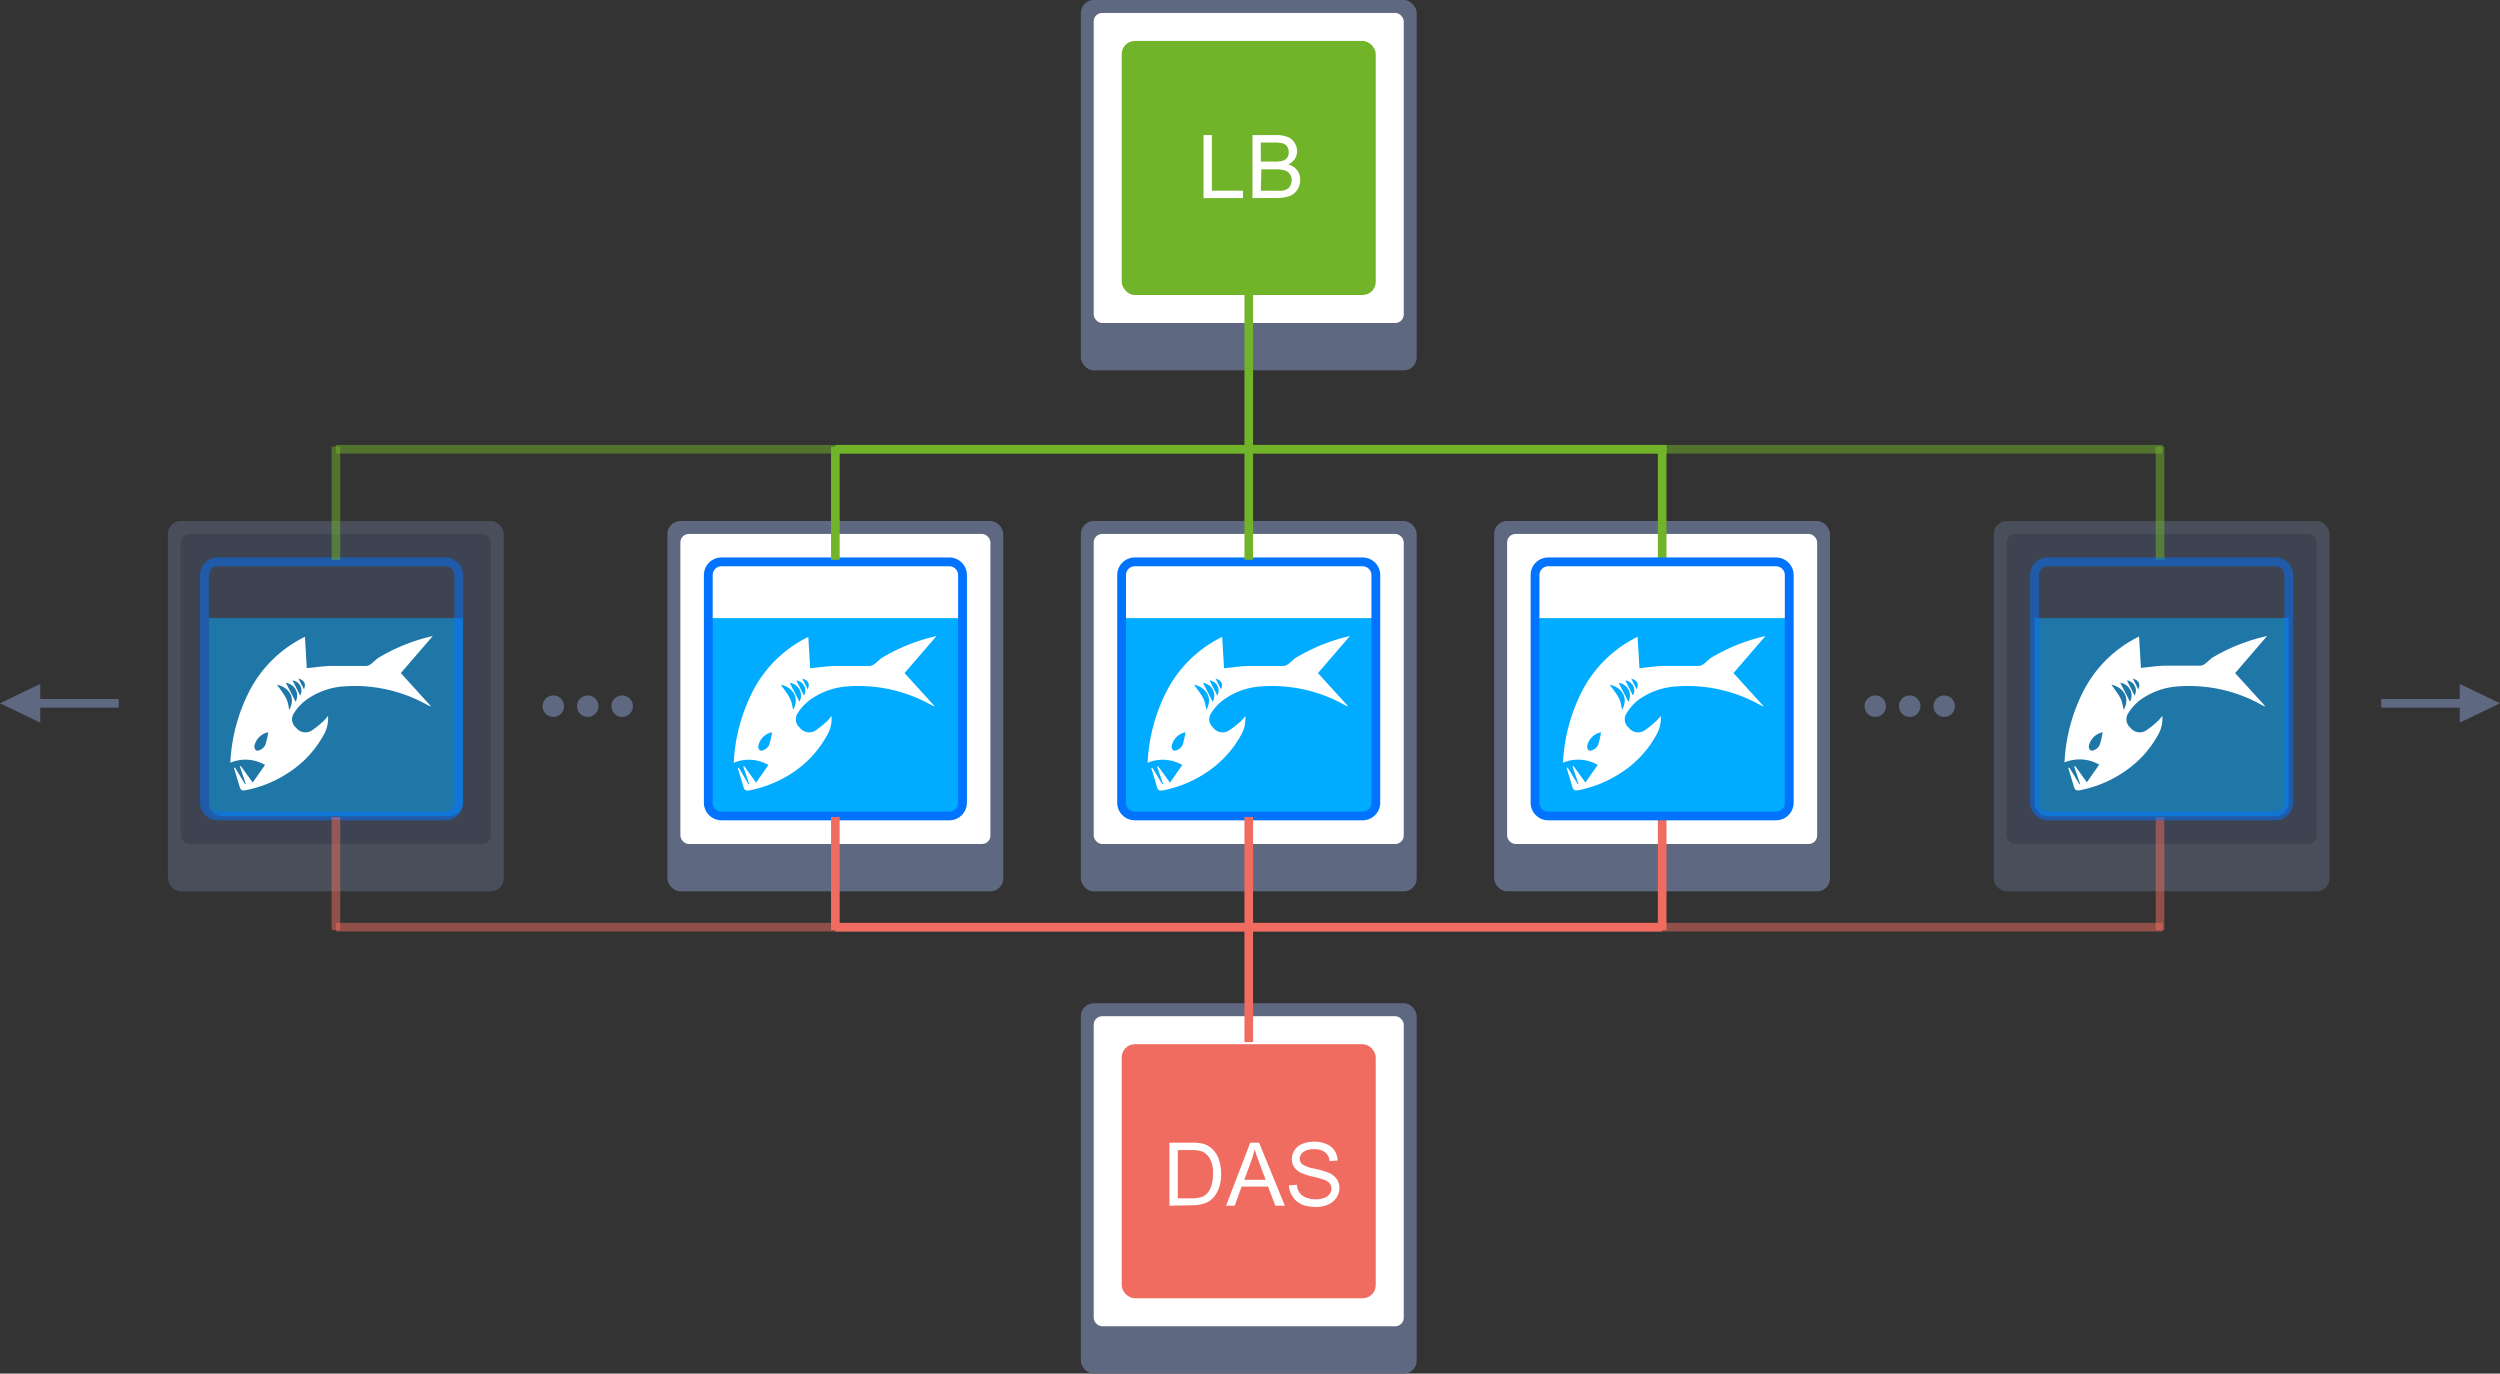 <svg id="Слой_1" data-name="Слой 1" xmlns="http://www.w3.org/2000/svg" viewBox="0 0 283.92 156"><rect x="0" y="0" width="283.92" height="156" fill="#333333" stroke="none"/><title>9</title><rect x="122.75" width="38.14" height="42.06" rx="1.47" ry="1.47" fill="#5e6981"/><rect x="124.21" y="1.47" width="35.21" height="35.21" rx="0.96" ry="0.96" fill="#fff"/><rect x="127.39" y="4.65" width="28.85" height="28.85" rx="1.49" ry="1.49" fill="#71b429"/><rect x="122.75" y="59.17" width="38.14" height="42.06" rx="1.47" ry="1.47" fill="#5e6981"/><rect x="124.21" y="60.64" width="35.21" height="35.21" rx="0.96" ry="0.96" fill="#fff"/><path d="M156.24,70.2v21a1.5,1.5,0,0,1-1.49,1.49H128.88a1.5,1.5,0,0,1-1.49-1.49v-21" fill="#01abff"/><rect x="75.8" y="59.17" width="38.14" height="42.06" rx="1.47" ry="1.47" fill="#5e6981"/><rect x="77.27" y="60.64" width="35.21" height="35.21" rx="0.96" ry="0.96" fill="#fff"/><path d="M109.3,70.2v21a1.5,1.5,0,0,1-1.49,1.49H81.94a1.5,1.5,0,0,1-1.49-1.49v-21" fill="#01abff"/><g opacity="0.5"><rect x="19.07" y="59.17" width="38.14" height="42.06" rx="1.47" ry="1.47" fill="#5e6981"/></g><rect x="20.54" y="60.64" width="35.21" height="35.21" rx="0.96" ry="0.96" fill="#3d4351"/><g opacity="0.5"><path d="M52.57,70.2v21a1.5,1.5,0,0,1-1.49,1.49H25.21a1.5,1.5,0,0,1-1.49-1.49v-21" fill="#01abff"/></g><g opacity="0.5"><path d="M50.59,93.16H24.72a2,2,0,0,1-2-2V65.31a2,2,0,0,1,2-2H50.59a2,2,0,0,1,2,2V91.18A2,2,0,0,1,50.59,93.16ZM24.72,64.31a1,1,0,0,0-1,1V91.18a1,1,0,0,0,1,1H50.59a1,1,0,0,0,1-1V65.31a1,1,0,0,0-1-1Z" fill="#0173ff"/></g><path d="M107.81,93.16H81.94a2,2,0,0,1-2-2V65.31a2,2,0,0,1,2-2h25.87a2,2,0,0,1,2,2V91.18A2,2,0,0,1,107.81,93.16ZM81.94,64.31a1,1,0,0,0-1,1V91.18a1,1,0,0,0,1,1h25.87a1,1,0,0,0,1-1V65.31a1,1,0,0,0-1-1Z" fill="#0173ff"/><path d="M154.75,93.16H128.88a2,2,0,0,1-2-2V65.31a2,2,0,0,1,2-2h25.87a2,2,0,0,1,2,2V91.18A2,2,0,0,1,154.75,93.16ZM128.88,64.31a1,1,0,0,0-1,1V91.18a1,1,0,0,0,1,1h25.87a1,1,0,0,0,1-1V65.31a1,1,0,0,0-1-1Z" fill="#0173ff"/><rect x="169.69" y="59.17" width="38.14" height="42.06" rx="1.47" ry="1.47" fill="#5e6981"/><rect x="171.16" y="60.64" width="35.21" height="35.21" rx="0.96" ry="0.96" fill="#fff"/><path d="M203.19,70.2v21a1.5,1.5,0,0,1-1.49,1.49H175.83a1.5,1.5,0,0,1-1.49-1.49v-21" fill="#01abff"/><g opacity="0.5"><rect x="226.42" y="59.17" width="38.14" height="42.06" rx="1.47" ry="1.47" fill="#5e6981"/></g><rect x="227.89" y="60.64" width="35.21" height="35.21" rx="0.96" ry="0.96" fill="#3d4351"/><g opacity="0.5"><path d="M259.92,70.2v21a1.5,1.5,0,0,1-1.49,1.49H232.56a1.5,1.5,0,0,1-1.49-1.49v-21" fill="#01abff"/></g><rect x="122.75" y="113.94" width="38.14" height="42.06" rx="1.47" ry="1.47" fill="#5e6981"/><rect x="124.21" y="115.41" width="35.21" height="35.21" rx="0.96" ry="0.96" fill="#fff"/><rect x="127.39" y="118.59" width="28.85" height="28.85" rx="1.49" ry="1.49" fill="#f06c60"/><circle cx="220.8" cy="80.2" r="1.22" fill="#5e6981"/><circle cx="216.88" cy="80.2" r="1.22" fill="#5e6981"/><circle cx="212.97" cy="80.2" r="1.22" fill="#5e6981"/><circle cx="70.66" cy="80.2" r="1.22" fill="#5e6981"/><circle cx="66.75" cy="80.2" r="1.22" fill="#5e6981"/><circle cx="62.84" cy="80.2" r="1.22" fill="#5e6981"/><path d="M136.68,22.5V15.34h.95v6.31h3.53v.84Z" fill="#fff"/><path d="M142.24,22.5V15.34h2.69a3.34,3.34,0,0,1,1.32.22,1.69,1.69,0,0,1,.78.67,1.76,1.76,0,0,1,.28.94,1.62,1.62,0,0,1-.25.86,1.78,1.78,0,0,1-.75.65,1.88,1.88,0,0,1,1,.65,1.74,1.74,0,0,1,.35,1.08,2.1,2.1,0,0,1-.21.93,1.82,1.82,0,0,1-.53.67,2.2,2.2,0,0,1-.78.35,4.81,4.81,0,0,1-1.16.12Zm.95-4.15h1.55a3.44,3.44,0,0,0,.9-.08,1,1,0,0,0,.54-.36,1,1,0,0,0,.18-.62,1.15,1.15,0,0,0-.17-.63.86.86,0,0,0-.49-.37,4,4,0,0,0-1.09-.1h-1.43Zm0,3.31H145a4.15,4.15,0,0,0,.64,0,1.55,1.55,0,0,0,.55-.2,1,1,0,0,0,.36-.4,1.24,1.24,0,0,0,.14-.6,1.19,1.19,0,0,0-.21-.7,1.08,1.08,0,0,0-.57-.41,3.52,3.52,0,0,0-1-.12h-1.66Z" fill="#fff"/><path d="M132.81,136.93v-7.16h2.47a6,6,0,0,1,1.27.1,2.43,2.43,0,0,1,1,.51,2.91,2.91,0,0,1,.85,1.22,4.8,4.8,0,0,1,.28,1.7,5,5,0,0,1-.19,1.45,3.5,3.5,0,0,1-.49,1,2.6,2.6,0,0,1-.65.65,2.67,2.67,0,0,1-.86.36,4.89,4.89,0,0,1-1.15.12Zm.95-.84h1.53a3.7,3.7,0,0,0,1.11-.13,1.59,1.59,0,0,0,.64-.37,2.26,2.26,0,0,0,.53-.91,4.44,4.44,0,0,0,.19-1.38,3.33,3.33,0,0,0-.37-1.73,1.85,1.85,0,0,0-.9-.81,3.7,3.7,0,0,0-1.23-.15h-1.5Z" fill="#fff"/><path d="M139.24,136.93l2.75-7.16h1l2.93,7.16h-1.08l-.83-2.17h-3l-.79,2.17Zm2.07-2.94h2.43l-.75-2q-.34-.9-.51-1.48a9.08,9.08,0,0,1-.39,1.37Z" fill="#fff"/><path d="M146.38,134.63l.89-.08a2,2,0,0,0,.3.88,1.62,1.62,0,0,0,.72.56,2.74,2.74,0,0,0,1.1.21,2.63,2.63,0,0,0,1-.16,1.33,1.33,0,0,0,.62-.44,1,1,0,0,0,.2-.61.93.93,0,0,0-.2-.59,1.44,1.44,0,0,0-.64-.42,12.42,12.42,0,0,0-1.27-.35,6.55,6.55,0,0,1-1.38-.45,1.93,1.93,0,0,1-.76-.67,1.63,1.63,0,0,1-.25-.89,1.82,1.82,0,0,1,.31-1,1.91,1.91,0,0,1,.9-.72,3.4,3.4,0,0,1,1.31-.24,3.58,3.58,0,0,1,1.4.26,2,2,0,0,1,.93.75,2.17,2.17,0,0,1,.35,1.13l-.91.07a1.47,1.47,0,0,0-.5-1,1.93,1.93,0,0,0-1.25-.35,2,2,0,0,0-1.25.31,1,1,0,0,0-.39.76.81.81,0,0,0,.28.63,3.77,3.77,0,0,0,1.43.51,9.51,9.51,0,0,1,1.58.46,2.17,2.17,0,0,1,.92.73,1.78,1.78,0,0,1,.3,1,2,2,0,0,1-.33,1.08,2.15,2.15,0,0,1-.94.79,3.29,3.29,0,0,1-1.38.28,4.12,4.12,0,0,1-1.63-.28,2.28,2.28,0,0,1-1-.85A2.42,2.42,0,0,1,146.38,134.63Z" fill="#fff"/><rect x="270.43" y="79.38" width="10.39" height="0.98" fill="#5e6981"/><g opacity="0.5"><rect x="244.82" y="50.72" width="0.98" height="12.85" fill="#71b429"/></g><rect x="188.28" y="50.72" width="0.98" height="12.85" fill="#71b429"/><rect x="141.33" y="33.25" width="0.98" height="30.32" fill="#71b429"/><rect x="94.38" y="50.72" width="0.98" height="12.85" fill="#71b429"/><g opacity="0.5"><rect x="37.66" y="50.72" width="0.98" height="12.85" fill="#71b429"/></g><g opacity="0.5"><rect x="244.82" y="92.78" width="0.98" height="12.85" fill="#f06c60"/></g><rect x="188.28" y="92.78" width="0.98" height="12.85" fill="#f06c60"/><rect x="141.33" y="92.78" width="0.98" height="25.57" fill="#f06c60"/><rect x="94.38" y="92.78" width="0.98" height="12.85" fill="#f06c60"/><g opacity="0.5"><rect x="37.66" y="92.78" width="0.98" height="12.85" fill="#f06c60"/></g><g opacity="0.5"><rect x="38.14" y="104.81" width="207.46" height="0.98" fill="#f06c60"/></g><rect x="94.87" y="104.81" width="93.89" height="0.98" fill="#f06c60"/><g opacity="0.5"><rect x="38.14" y="50.53" width="207.46" height="0.98" fill="#71b429"/></g><rect x="94.87" y="50.53" width="94.38" height="0.98" fill="#71b429"/><polygon points="283.92 79.87 279.35 77.67 279.35 82.07 283.92 79.87" fill="#5e6981"/><rect x="3.1" y="79.38" width="10.38" height="0.98" fill="#5e6981"/><polygon points="0 79.87 4.57 77.67 4.57 82.07 0 79.87" fill="#5e6981"/><path d="M201.7,93.16H175.83a2,2,0,0,1-2-2V65.31a2,2,0,0,1,2-2H201.7a2,2,0,0,1,2,2V91.18A2,2,0,0,1,201.7,93.16ZM175.83,64.31a1,1,0,0,0-1,1V91.18a1,1,0,0,0,1,1H201.7a1,1,0,0,0,1-1V65.31a1,1,0,0,0-1-1Z" fill="#0173ff"/><g opacity="0.5"><path d="M258.43,93.16H232.56a2,2,0,0,1-2-2V65.31a2,2,0,0,1,2-2h25.87a2,2,0,0,1,2,2V91.18A2,2,0,0,1,258.43,93.16ZM232.56,64.31a1,1,0,0,0-1,1V91.18a1,1,0,0,0,1,1h25.87a1,1,0,0,0,1-1V65.31a1,1,0,0,0-1-1Z" fill="#0173ff"/></g><path d="M200.5,72.23l-3.63,4.21,3.37,3.71,0,.08-.41-.2a16.81,16.81,0,0,0-9.37-2.08A8.18,8.18,0,0,0,186,79.54,5.6,5.6,0,0,0,184.73,81a1.24,1.24,0,0,0,.24,1.64,1.34,1.34,0,0,0,1.73.36,10.61,10.61,0,0,0,1.47-1.19,4.51,4.51,0,0,0,.43-.51,3.7,3.7,0,0,1-.54,2.25,11.91,11.91,0,0,1-3.93,4.19,13.47,13.47,0,0,1-4.87,2c-.39.08-.59,0-.7-.4-.21-.72-.43-1.43-.65-2.15l.14,0,1.13,1.86.09,0-.68-2,.11-.05,1.35,1.87,1.4-2a4.43,4.43,0,0,0-3.94-.25,19.88,19.88,0,0,1,2.25-8.3,14,14,0,0,1,6.22-6l.21,3.56c1-.09,1.82-.23,2.68-.25,1.35,0,2.7,0,4.06,0a1.05,1.05,0,0,0,.55-.22c.29-.21.53-.48.82-.69A21.13,21.13,0,0,1,200.5,72.23ZM181.82,83.16a2,2,0,0,0-1.57,1.59c0,.37.2.57.49.48a1.26,1.26,0,0,0,.73-.58A7.88,7.88,0,0,0,181.82,83.16Zm2.39-2.54c.73-1.26.11-2.51-1.4-2.87C184,79.37,184,79.37,184.21,80.62Zm.72-.92a1.46,1.46,0,0,0-1.1-2.15Zm-.34-2.41.86,1.7A1.15,1.15,0,0,0,184.59,77.28Zm1.29,1c.25-.63.07-1-.63-1.23Z" fill="#fff"/><path d="M153.31,72.23l-3.63,4.21,3.37,3.71,0,.08-.41-.2a16.81,16.81,0,0,0-9.37-2.08,8.18,8.18,0,0,0-4.43,1.61A5.6,5.6,0,0,0,137.54,81a1.24,1.24,0,0,0,.24,1.64,1.34,1.34,0,0,0,1.73.36A10.61,10.61,0,0,0,141,81.83a4.51,4.51,0,0,0,.43-.51,3.7,3.7,0,0,1-.54,2.25,11.91,11.91,0,0,1-3.93,4.19,13.47,13.47,0,0,1-4.87,2c-.39.08-.59,0-.7-.4-.21-.72-.43-1.43-.65-2.15l.14,0L132,89.06l.09,0-.68-2,.11-.05,1.35,1.87,1.4-2a4.43,4.43,0,0,0-3.94-.25,19.88,19.88,0,0,1,2.25-8.3,14,14,0,0,1,6.22-6l.21,3.56c1-.09,1.82-.23,2.68-.25,1.35,0,2.7,0,4.06,0a1.05,1.05,0,0,0,.55-.22c.29-.21.53-.48.82-.69A21.13,21.13,0,0,1,153.31,72.23ZM134.63,83.16a2,2,0,0,0-1.57,1.59c0,.37.2.57.49.48a1.26,1.26,0,0,0,.73-.58A7.88,7.88,0,0,0,134.63,83.16ZM137,80.62c.73-1.26.11-2.51-1.4-2.87C136.78,79.37,136.78,79.37,137,80.62Zm.72-.92a1.46,1.46,0,0,0-1.1-2.15Zm-.34-2.41.86,1.7A1.15,1.15,0,0,0,137.39,77.28Zm1.29,1c.25-.63.07-1-.63-1.23Z" fill="#fff"/><path d="M106.36,72.23l-3.63,4.21,3.37,3.71,0,.08-.41-.2a16.81,16.81,0,0,0-9.37-2.08,8.18,8.18,0,0,0-4.43,1.61A5.6,5.6,0,0,0,90.59,81a1.24,1.24,0,0,0,.24,1.64,1.34,1.34,0,0,0,1.73.36A10.61,10.61,0,0,0,94,81.83a4.51,4.51,0,0,0,.43-.51,3.7,3.7,0,0,1-.54,2.25A11.91,11.91,0,0,1,90,87.76a13.47,13.47,0,0,1-4.87,2c-.39.08-.59,0-.7-.4-.21-.72-.43-1.43-.65-2.15l.14,0L85,89.06l.09,0-.68-2,.11-.05,1.35,1.87,1.4-2a4.43,4.43,0,0,0-3.94-.25,19.88,19.88,0,0,1,2.25-8.3,14,14,0,0,1,6.22-6l.21,3.56c1-.09,1.82-.23,2.68-.25,1.35,0,2.7,0,4.06,0a1.05,1.05,0,0,0,.55-.22c.29-.21.53-.48.82-.69A21.13,21.13,0,0,1,106.36,72.23ZM87.68,83.16a2,2,0,0,0-1.57,1.59c0,.37.2.57.49.48a1.26,1.26,0,0,0,.73-.58A7.88,7.88,0,0,0,87.68,83.16Zm2.39-2.54c.73-1.26.11-2.51-1.4-2.87C89.83,79.37,89.83,79.37,90.07,80.62Zm.72-.92a1.46,1.46,0,0,0-1.1-2.15Zm-.34-2.41L91.3,79A1.15,1.15,0,0,0,90.45,77.28Zm1.29,1c.25-.63.07-1-.63-1.23Z" fill="#fff"/><path d="M49.15,72.23l-3.63,4.21,3.37,3.71,0,.08-.41-.2a16.81,16.81,0,0,0-9.37-2.08,8.18,8.18,0,0,0-4.43,1.61A5.6,5.6,0,0,0,33.38,81a1.24,1.24,0,0,0,.24,1.64,1.34,1.34,0,0,0,1.73.36,10.61,10.61,0,0,0,1.47-1.19,4.51,4.51,0,0,0,.43-.51,3.7,3.7,0,0,1-.54,2.25,11.91,11.91,0,0,1-3.93,4.19,13.47,13.47,0,0,1-4.87,2c-.39.08-.59,0-.7-.4-.21-.72-.43-1.43-.65-2.15l.14,0,1.13,1.86.09,0-.68-2,.11-.05,1.35,1.87,1.4-2a4.43,4.43,0,0,0-3.94-.25,19.88,19.88,0,0,1,2.25-8.3,14,14,0,0,1,6.22-6l.21,3.56c1-.09,1.82-.23,2.68-.25,1.35,0,2.7,0,4.06,0a1.05,1.05,0,0,0,.55-.22c.29-.21.53-.48.82-.69A21.13,21.13,0,0,1,49.15,72.23ZM30.46,83.16a2,2,0,0,0-1.57,1.59c0,.37.2.57.49.48a1.26,1.26,0,0,0,.73-.58A7.88,7.88,0,0,0,30.46,83.16Zm2.39-2.54c.73-1.26.11-2.51-1.4-2.87C32.62,79.37,32.62,79.37,32.85,80.62Zm.72-.92a1.46,1.46,0,0,0-1.1-2.15Zm-.34-2.41.86,1.7A1.15,1.15,0,0,0,33.23,77.28Zm1.29,1c.25-.63.07-1-.63-1.23Z" fill="#fff"/><path d="M257.47,72.23l-3.63,4.21,3.37,3.71,0,.08-.41-.2a16.81,16.81,0,0,0-9.37-2.08A8.18,8.18,0,0,0,243,79.54,5.6,5.6,0,0,0,241.7,81a1.24,1.24,0,0,0,.24,1.64,1.34,1.34,0,0,0,1.73.36,10.61,10.61,0,0,0,1.47-1.19,4.51,4.51,0,0,0,.43-.51,3.7,3.7,0,0,1-.54,2.25,11.91,11.91,0,0,1-3.93,4.19,13.47,13.47,0,0,1-4.87,2c-.39.08-.59,0-.7-.4-.21-.72-.43-1.43-.65-2.15l.14,0,1.13,1.86.09,0-.68-2,.11-.05L237,88.84l1.4-2a4.43,4.43,0,0,0-3.94-.25,19.88,19.88,0,0,1,2.25-8.3,14,14,0,0,1,6.22-6l.21,3.56c1-.09,1.82-.23,2.68-.25,1.35,0,2.7,0,4.06,0a1.05,1.05,0,0,0,.55-.22c.29-.21.53-.48.82-.69A21.13,21.13,0,0,1,257.47,72.23ZM238.79,83.16a2,2,0,0,0-1.57,1.59c0,.37.2.57.49.48a1.26,1.26,0,0,0,.73-.58A7.88,7.88,0,0,0,238.79,83.16Zm2.39-2.54c.73-1.26.11-2.51-1.4-2.87C240.94,79.37,240.94,79.37,241.18,80.62Zm.72-.92a1.46,1.46,0,0,0-1.1-2.15Zm-.34-2.41.86,1.7A1.15,1.15,0,0,0,241.56,77.28Zm1.29,1c.25-.63.07-1-.63-1.23Z" fill="#fff"/></svg>